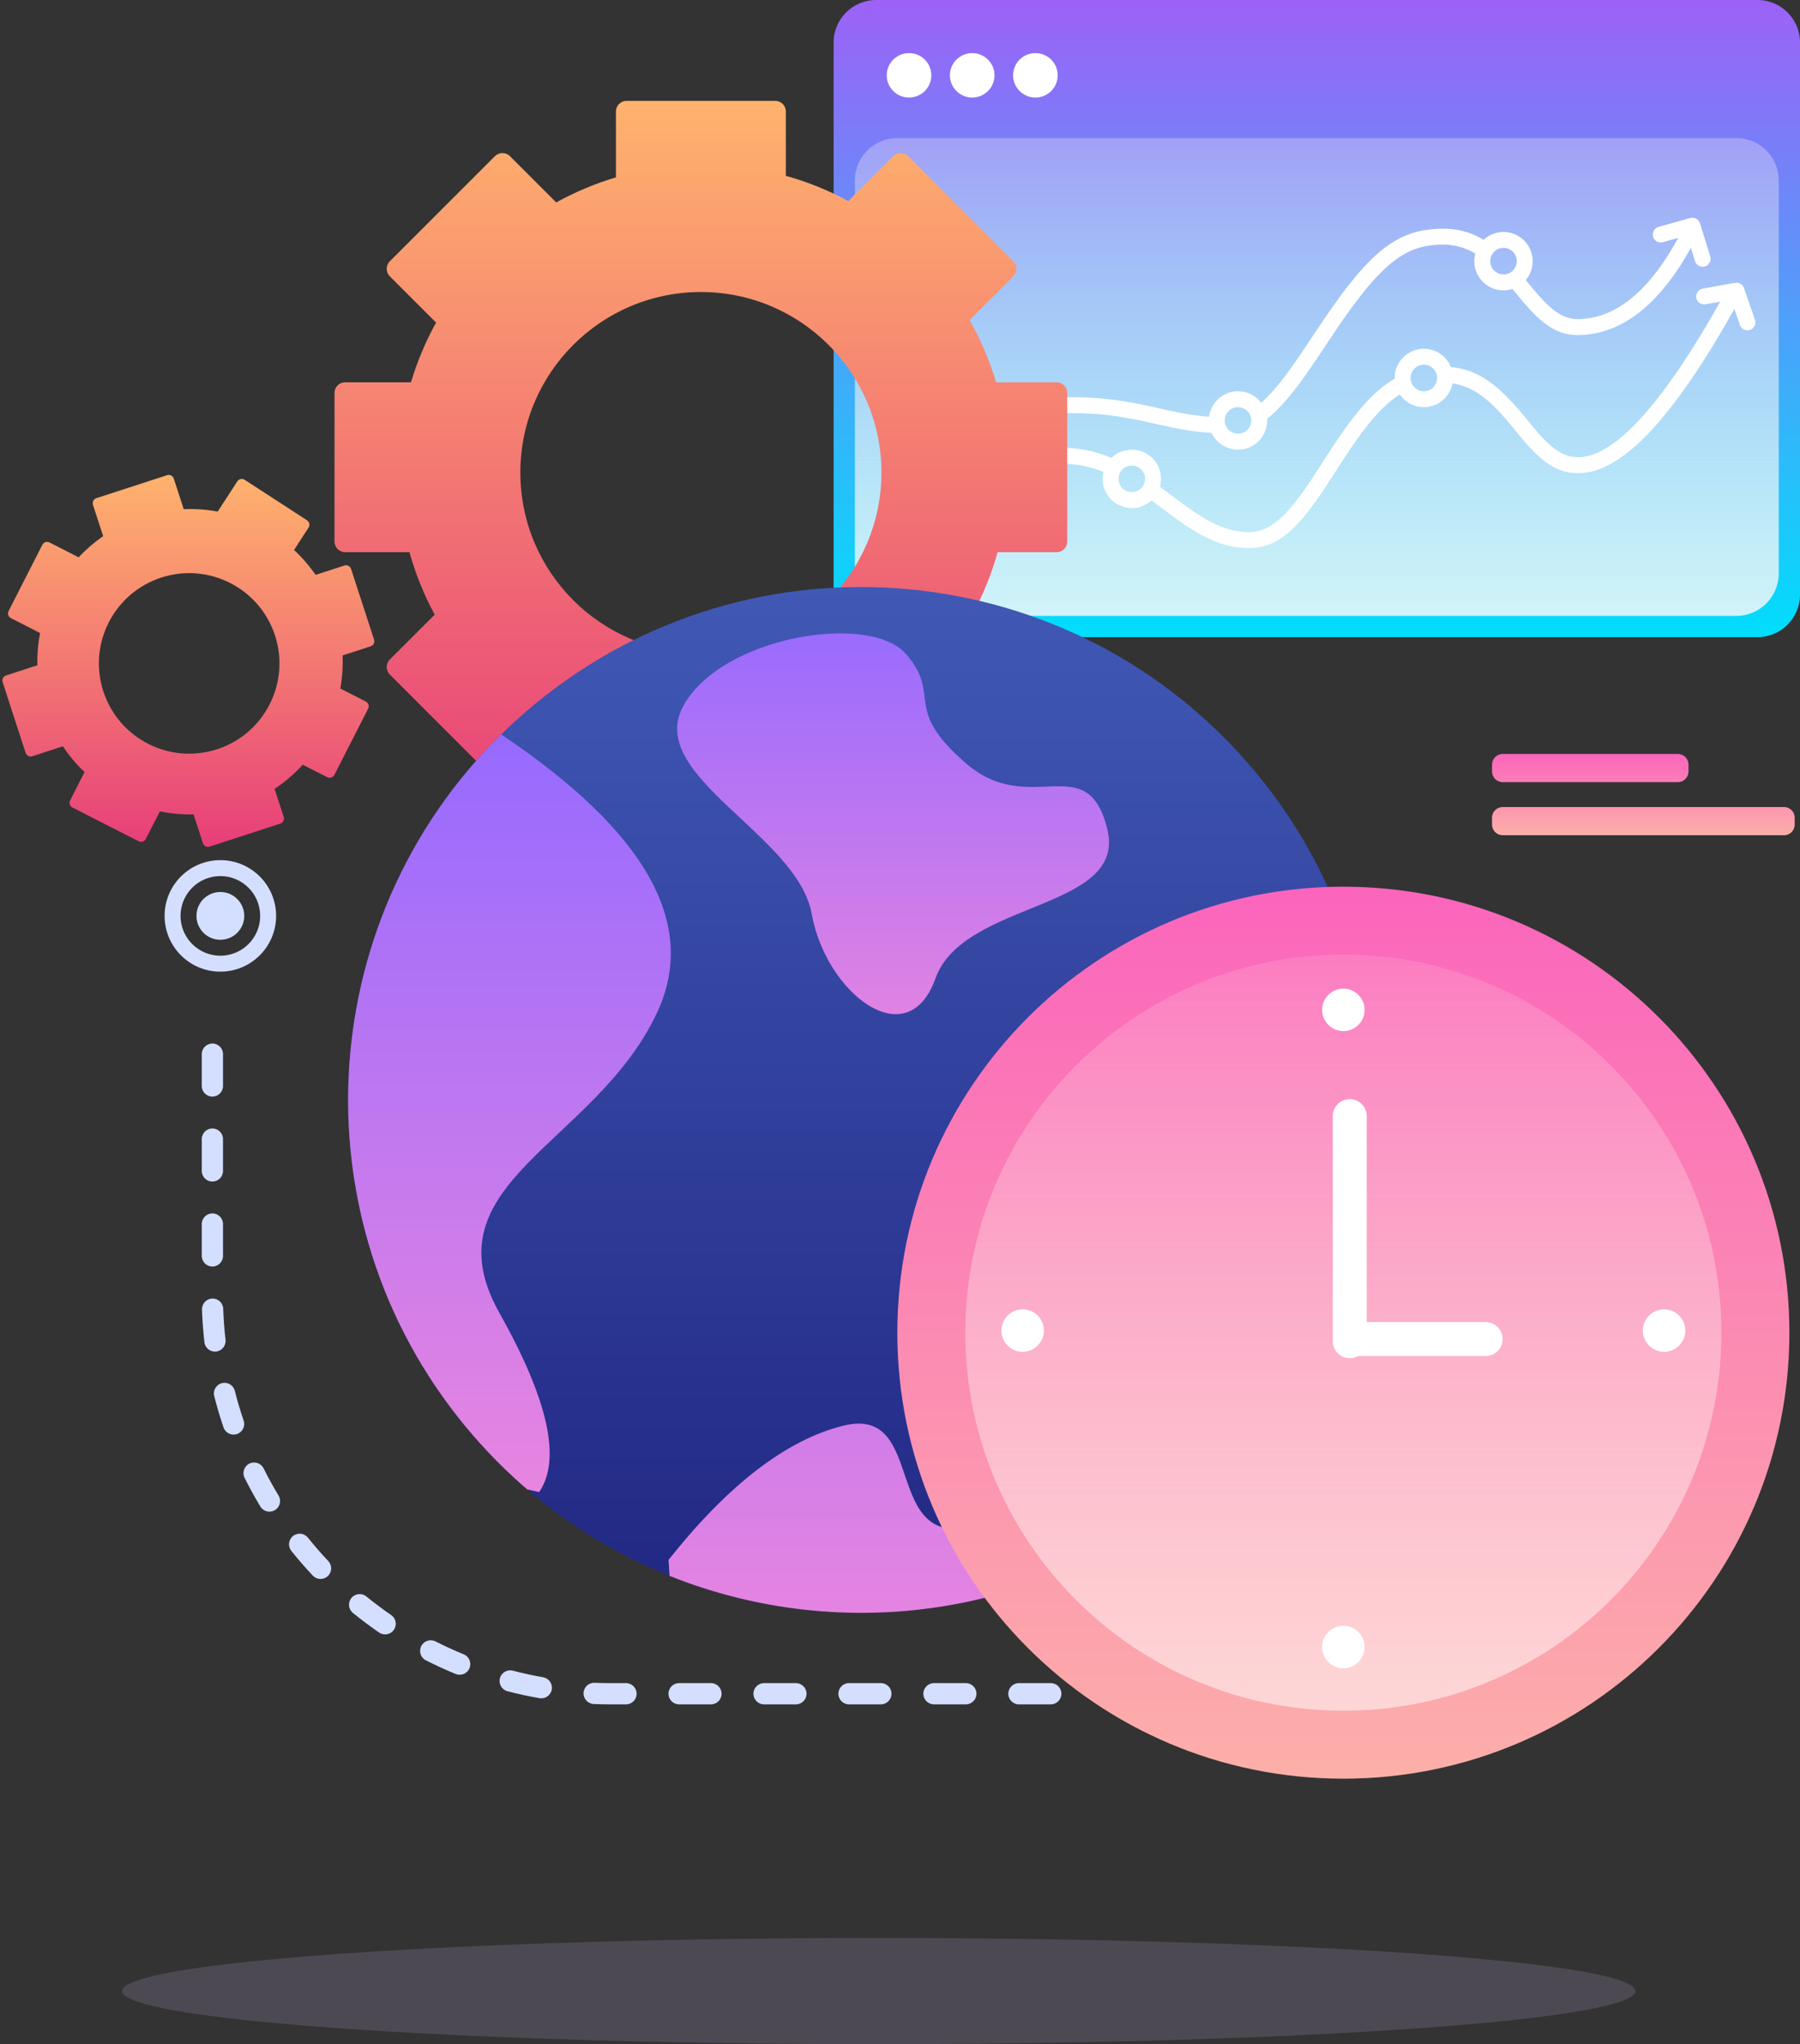 <?xml version="1.0" encoding="UTF-8"?>
<svg width="339px" height="385px" viewBox="0 0 339 385" version="1.1" xmlns="http://www.w3.org/2000/svg" xmlns:xlink="http://www.w3.org/1999/xlink">
    <rect x="0" y="0" width="339" height="385" fill="#333333" stroke="none"/>
    <title>clock, world, service@2x</title>
    <defs>
        <linearGradient x1="50%" y1="0%" x2="50%" y2="100%" id="linearGradient-1">
            <stop stop-color="#9D61F7" offset="0%"></stop>
            <stop stop-color="#00DEFC" offset="100%"></stop>
        </linearGradient>
        <linearGradient x1="50%" y1="-30.96%" x2="50%" y2="127.882%" id="linearGradient-2">
            <stop stop-color="#FFF2F2" stop-opacity="0.139" offset="0%"></stop>
            <stop stop-color="#FEFAF9" offset="100%"></stop>
        </linearGradient>
        <linearGradient x1="50%" y1="0%" x2="50%" y2="100%" id="linearGradient-3">
            <stop stop-color="#FFB36D" offset="0%"></stop>
            <stop stop-color="#E73E79" offset="100%"></stop>
        </linearGradient>
        <linearGradient x1="50%" y1="-42.979%" x2="50%" y2="100%" id="linearGradient-4">
            <stop stop-color="#5174D0" offset="0%"></stop>
            <stop stop-color="#1F2480" offset="100%"></stop>
        </linearGradient>
        <linearGradient x1="50%" y1="0%" x2="50%" y2="100%" id="linearGradient-5">
            <stop stop-color="#966AFF" offset="0%"></stop>
            <stop stop-color="#E885E0" offset="100%"></stop>
        </linearGradient>
        <linearGradient x1="50%" y1="0%" x2="50%" y2="100%" id="linearGradient-6">
            <stop stop-color="#966AFF" offset="0%"></stop>
            <stop stop-color="#E885E0" offset="100%"></stop>
        </linearGradient>
        <linearGradient x1="50%" y1="0%" x2="50%" y2="100%" id="linearGradient-7">
            <stop stop-color="#966AFF" offset="0%"></stop>
            <stop stop-color="#E885E0" offset="100%"></stop>
        </linearGradient>
        <linearGradient x1="50%" y1="0%" x2="50%" y2="100%" id="linearGradient-8">
            <stop stop-color="#FB65BC" offset="0%"></stop>
            <stop stop-color="#FCAFA9" offset="100%"></stop>
        </linearGradient>
        <linearGradient x1="50%" y1="0%" x2="50%" y2="184.707%" id="linearGradient-9">
            <stop stop-color="#FFF2F2" stop-opacity="0.139" offset="0%"></stop>
            <stop stop-color="#FEFAF9" offset="100%"></stop>
        </linearGradient>
        <linearGradient x1="50%" y1="0%" x2="50%" y2="100%" id="linearGradient-10">
            <stop stop-color="#FB65BC" offset="0%"></stop>
            <stop stop-color="#FCAFA9" offset="100%"></stop>
        </linearGradient>
    </defs>
    <g id="Page-1" stroke="none" stroke-width="1" fill="none" fill-rule="evenodd">
        <g id="Business---Icon-Illustration" transform="translate(-1016, -1863)">
            <g id="clock,-world,-service" transform="translate(1016, 1863)">
                <ellipse id="Shape" fill="#B6A0D1" fill-rule="nonzero" opacity="0.2" cx="165.5" cy="375" rx="142.5" ry="10"></ellipse>
                <circle id="Shape" fill="#A5FECB" fill-rule="nonzero" cx="269.5" cy="181.5" r="4.5"></circle>
                <path d="M165,0 L331,0 C335.418,0 339,3.582 339,8 L339,112 C339,116.418 335.418,120 331,120 L165,120 C160.582,120 157,116.418 157,112 L157,8 C157,3.582 160.582,0 165,0 Z" id="Shape" fill="url(#linearGradient-1)"></path>
                <path d="M169,26 L327,26 C331.418,26 335,29.582 335,34 L335,108 C335,112.418 331.418,116 327,116 L169,116 C164.582,116 161,112.418 161,108 L161,34 C161,29.582 164.582,26 169,26 Z" id="Shape" fill="url(#linearGradient-2)" opacity="0.966"></path>
                <path d="M287.354,52.744 C287.852,53.351 288.58,54.238 288.856,54.567 C292.286,58.667 294.523,60.229 297.556,60.105 C304.444,59.824 310.617,54.8 316.059,44.808 L313.18,45.615 C312.382,45.839 311.554,45.373 311.331,44.576 C311.107,43.778 311.573,42.95 312.37,42.727 L318.332,41.056 C319.115,40.836 319.931,41.281 320.17,42.059 L322.094,48.305 C322.338,49.096 321.894,49.936 321.102,50.18 C320.31,50.424 319.471,49.98 319.227,49.188 L318.454,46.679 C312.603,57.228 305.683,62.776 297.679,63.103 C293.437,63.276 290.535,61.249 286.555,56.492 C286.233,56.108 285.33,55.007 284.851,54.423 C284.318,54.595 283.749,54.688 283.158,54.688 C280.121,54.688 277.658,52.226 277.658,49.188 C277.658,48.691 277.724,48.208 277.848,47.75 C275.262,46.21 272.564,45.767 269.068,46.271 C263.107,47.131 258.427,51.939 250.893,63.215 C250.559,63.715 248.84,66.301 248.356,67.023 C247.381,68.479 246.591,69.632 245.829,70.704 C243.228,74.363 240.914,77.073 238.65,78.876 C238.655,78.979 238.658,79.083 238.658,79.188 C238.658,82.226 236.196,84.688 233.158,84.688 C230.958,84.688 229.059,83.396 228.18,81.529 C225.138,81.358 222.389,80.899 218.729,80.079 C218.324,79.989 216.867,79.659 216.939,79.675 C210.356,78.188 206.105,77.659 198.977,77.847 C188.643,78.121 178.164,90.71 167.889,115.882 C167.576,116.649 166.701,117.017 165.934,116.704 C165.167,116.391 164.799,115.515 165.112,114.748 C175.804,88.554 186.949,75.165 198.898,74.848 C206.305,74.652 210.793,75.211 217.6,76.748 C217.532,76.733 218.984,77.062 219.384,77.152 C222.626,77.877 225.087,78.303 227.702,78.492 C228.044,75.783 230.357,73.688 233.158,73.688 C234.948,73.688 236.538,74.543 237.542,75.866 C239.315,74.288 241.222,72.006 243.384,68.966 C244.128,67.92 244.903,66.788 245.864,65.353 C246.344,64.637 248.061,62.053 248.398,61.548 C256.427,49.531 261.487,44.333 268.64,43.302 C272.948,42.68 276.279,43.277 279.407,45.166 C280.39,44.249 281.709,43.688 283.158,43.688 C286.196,43.688 288.658,46.15 288.658,49.188 C288.658,50.544 288.168,51.785 287.354,52.744 L287.354,52.744 Z M233.158,81.688 C234.539,81.688 235.658,80.569 235.658,79.188 C235.658,77.807 234.539,76.688 233.158,76.688 C231.778,76.688 230.658,77.807 230.658,79.188 C230.658,80.569 231.778,81.688 233.158,81.688 Z M283.158,51.688 C284.539,51.688 285.658,50.569 285.658,49.188 C285.658,47.807 284.539,46.688 283.158,46.688 C281.778,46.688 280.658,47.807 280.658,49.188 C280.658,50.569 281.778,51.688 283.158,51.688 Z" id="Shape" fill="#FFFFFF" fill-rule="nonzero"></path>
                <path d="M273.262,69.133 C278.416,69.605 282.232,72.541 286.865,78.148 C287,78.311 288.441,80.072 288.856,80.567 C292.286,84.667 294.523,86.229 297.556,86.105 C304.182,85.834 313.142,76.084 323.984,56.811 L321.212,57.307 C320.397,57.454 319.618,56.911 319.471,56.096 C319.325,55.28 319.868,54.501 320.683,54.355 L326.763,53.265 C327.489,53.135 328.201,53.552 328.444,54.248 L330.525,60.221 C330.798,61.003 330.385,61.858 329.603,62.131 C328.82,62.403 327.965,61.99 327.693,61.208 L326.644,58.201 C315.267,78.457 305.763,88.772 297.679,89.103 C293.437,89.276 290.535,87.249 286.555,82.492 C286.128,81.982 284.678,80.211 284.553,80.059 C280.603,75.279 277.527,72.789 273.564,72.207 C273.086,74.758 270.848,76.688 268.158,76.688 C266.271,76.688 264.606,75.738 263.616,74.29 C260.142,76.493 256.89,80.508 252.706,86.989 C252.845,86.774 250.422,90.552 249.754,91.568 C244.454,99.632 240.67,103.165 235.357,103.213 C230.754,103.255 226.887,101.55 221.707,97.84 C221.126,97.424 220.527,96.983 219.773,96.42 C219.479,96.2 218.189,95.233 217.842,94.975 C217.511,94.727 217.185,94.487 216.864,94.253 C215.886,95.144 214.586,95.688 213.158,95.688 C210.121,95.688 207.658,93.226 207.658,90.188 C207.658,89.737 207.713,89.298 207.815,88.878 C204.953,87.724 202.178,87.253 198.928,87.339 C188.459,87.617 178.042,97.096 167.82,116.028 C167.427,116.757 166.517,117.028 165.788,116.635 C165.059,116.241 164.787,115.331 165.181,114.602 C175.86,94.824 187.035,84.653 198.848,84.34 C202.721,84.238 205.979,84.829 209.325,86.244 C210.315,85.281 211.668,84.688 213.158,84.688 C216.196,84.688 218.658,87.15 218.658,90.188 C218.658,90.711 218.585,91.217 218.449,91.696 C218.838,91.979 219.233,92.27 219.636,92.57 C219.986,92.831 221.277,93.799 221.567,94.016 C222.307,94.568 222.892,94.998 223.454,95.401 C228.164,98.774 231.506,100.248 235.33,100.213 C239.26,100.178 242.483,97.168 247.247,89.92 C247.904,88.921 250.316,85.16 250.186,85.361 C254.837,78.157 258.489,73.717 262.66,71.329 C262.659,71.282 262.658,71.235 262.658,71.188 C262.658,68.15 265.121,65.688 268.158,65.688 C270.47,65.688 272.448,67.113 273.262,69.133 L273.262,69.133 Z M268.158,73.688 C269.539,73.688 270.658,72.569 270.658,71.188 C270.658,69.807 269.539,68.688 268.158,68.688 C266.778,68.688 265.658,69.807 265.658,71.188 C265.658,72.569 266.778,73.688 268.158,73.688 Z M213.158,92.688 C214.539,92.688 215.658,91.569 215.658,90.188 C215.658,88.807 214.539,87.688 213.158,87.688 C211.778,87.688 210.658,88.807 210.658,90.188 C210.658,91.569 211.778,92.688 213.158,92.688 Z" id="Shape" fill="#FFFFFF" fill-rule="nonzero"></path>
                <ellipse id="Shape" fill="#FFFFFF" fill-rule="nonzero" cx="171.2" cy="14.186" rx="4.2" ry="4.186"></ellipse>
                <ellipse id="Shape" fill="#FFFFFF" fill-rule="nonzero" cx="183.1" cy="14.186" rx="4.2" ry="4.186"></ellipse>
                <ellipse id="Shape" fill="#FFFFFF" fill-rule="nonzero" cx="195" cy="14.186" rx="4.2" ry="4.186"></ellipse>
                <path d="M116,143.598 C111.878,142.365 107.951,140.683 104.275,138.607 L96.042,146.841 C95.261,147.622 93.994,147.622 93.213,146.841 L73.414,127.042 C72.633,126.261 72.633,124.994 73.414,124.213 L81.863,115.765 C79.868,112.068 78.266,108.128 77.113,104 L65,104 C63.895,104 63,103.105 63,102 L63,74 C63,72.895 63.895,72 65,72 L77.402,72 C78.582,68.057 80.173,64.291 82.126,60.753 L73.414,52.042 C72.633,51.261 72.633,49.994 73.414,49.213 L93.213,29.414 C93.994,28.633 95.261,28.633 96.042,29.414 L104.753,38.126 C108.291,36.173 112.057,34.582 116,33.402 L116,21 C116,19.895 116.895,19 118,19 L146,19 C147.105,19 148,19.895 148,21 L148,33.113 C152.128,34.266 156.068,35.868 159.765,37.863 L168.213,29.414 C168.994,28.633 170.261,28.633 171.042,29.414 L190.841,49.213 C191.622,49.994 191.622,51.261 190.841,52.042 L182.607,60.275 C184.683,63.951 186.365,67.878 187.598,72 L199,72 C200.105,72 201,72.895 201,74 L201,102 C201,103.105 200.105,104 199,104 L187.887,104 C186.751,108.066 185.18,111.95 183.227,115.599 L190.841,123.213 C191.622,123.994 191.622,125.261 190.841,126.042 L171.042,145.841 C170.261,146.622 168.994,146.622 168.213,145.841 L160.888,138.515 C156.869,140.801 152.548,142.616 148,143.887 L148,155 C148,156.105 147.105,157 146,157 L118,157 C116.895,157 116,156.105 116,155 L116,143.598 L116,143.598 Z M132,123 C150.778,123 166,107.778 166,89 C166,70.222 150.778,55 132,55 C113.222,55 98,70.222 98,89 C98,107.778 113.222,123 132,123 Z" id="Shape" fill="url(#linearGradient-3)"></path>
                <path d="M197.898,317 C199.003,317 199.898,317.895 199.898,319 C199.898,320.105 199.003,321 197.898,321 L191.898,321 C190.794,321 189.898,320.105 189.898,319 C189.898,317.895 190.794,317 191.898,317 L197.898,317 Z M181.898,317 C183.003,317 183.898,317.895 183.898,319 C183.898,320.105 183.003,321 181.898,321 L175.898,321 C174.794,321 173.898,320.105 173.898,319 C173.898,317.895 174.794,317 175.898,317 L181.898,317 Z M165.898,317 C167.003,317 167.898,317.895 167.898,319 C167.898,320.105 167.003,321 165.898,321 L159.898,321 C158.794,321 157.898,320.105 157.898,319 C157.898,317.895 158.794,317 159.898,317 L165.898,317 Z M149.898,317 C151.003,317 151.898,317.895 151.898,319 C151.898,320.105 151.003,321 149.898,321 L143.898,321 C142.794,321 141.898,320.105 141.898,319 C141.898,317.895 142.794,317 143.898,317 L149.898,317 Z M133.898,317 C135.003,317 135.898,317.895 135.898,319 C135.898,320.105 135.003,321 133.898,321 L127.898,321 C126.794,321 125.898,320.105 125.898,319 C125.898,317.895 126.794,317 127.898,317 L133.898,317 Z M117.898,317 C119.003,317 119.898,317.895 119.898,319 C119.898,320.105 119.003,321 117.898,321 L115,321 C113.938,321 112.878,320.978 111.821,320.936 C110.717,320.891 109.859,319.96 109.903,318.856 C109.948,317.752 110.879,316.894 111.983,316.939 C112.986,316.98 113.992,317 115,317 L117.898,317 Z M102.29,315.898 C103.378,316.089 104.105,317.125 103.914,318.213 C103.723,319.301 102.686,320.028 101.598,319.837 C99.571,319.482 97.563,319.045 95.579,318.529 C94.51,318.252 93.869,317.16 94.146,316.091 C94.424,315.022 95.516,314.38 96.585,314.658 C98.466,315.147 100.368,315.56 102.29,315.898 Z M87.333,311.575 C88.355,311.994 88.844,313.162 88.425,314.184 C88.006,315.206 86.838,315.695 85.816,315.276 C83.914,314.497 82.045,313.641 80.214,312.712 C79.228,312.213 78.835,311.009 79.335,310.024 C79.834,309.039 81.038,308.645 82.023,309.145 C83.759,310.026 85.53,310.836 87.333,311.575 Z M73.667,304.18 C74.577,304.806 74.807,306.052 74.181,306.961 C73.555,307.871 72.31,308.101 71.4,307.475 C69.708,306.311 68.063,305.08 66.47,303.785 C65.613,303.088 65.482,301.828 66.179,300.971 C66.876,300.114 68.135,299.984 68.993,300.68 C70.504,301.909 72.063,303.076 73.667,304.18 Z M61.826,294.015 C62.583,294.82 62.544,296.085 61.74,296.842 C60.935,297.599 59.669,297.561 58.912,296.756 C57.505,295.261 56.158,293.709 54.874,292.107 C54.183,291.245 54.322,289.986 55.184,289.295 C56.046,288.605 57.305,288.744 57.996,289.606 C59.213,291.126 60.491,292.597 61.826,294.015 Z M52.459,281.672 C53.029,282.618 52.726,283.847 51.78,284.418 C50.834,284.989 49.605,284.685 49.034,283.739 C47.973,281.981 46.982,280.181 46.065,278.343 C45.571,277.355 45.973,276.154 46.961,275.66 C47.949,275.167 49.15,275.568 49.644,276.557 C50.513,278.299 51.452,280.006 52.459,281.672 Z M45.881,267.549 C46.237,268.595 45.678,269.731 44.633,270.087 C43.587,270.443 42.451,269.885 42.095,268.839 C41.433,266.897 40.849,264.926 40.345,262.932 C40.074,261.861 40.723,260.773 41.794,260.503 C42.865,260.232 43.952,260.88 44.223,261.951 C44.701,263.841 45.254,265.709 45.881,267.549 Z M42.47,252.331 C42.595,253.429 41.806,254.419 40.708,254.544 C39.611,254.669 38.62,253.88 38.496,252.783 C38.265,250.749 38.114,248.7 38.044,246.641 C38.007,245.537 38.872,244.612 39.976,244.574 C41.08,244.537 42.005,245.402 42.042,246.506 C42.108,248.46 42.251,250.403 42.47,252.331 Z M42,236.535 C42,237.64 41.105,238.535 40,238.535 C38.895,238.535 38,237.64 38,236.535 L38,230.535 C38,229.431 38.895,228.535 40,228.535 C41.105,228.535 42,229.431 42,230.535 L42,236.535 Z M42,220.535 C42,221.64 41.105,222.535 40,222.535 C38.895,222.535 38,221.64 38,220.535 L38,214.535 C38,213.431 38.895,212.535 40,212.535 C41.105,212.535 42,213.431 42,214.535 L42,220.535 Z M42,204.535 C42,205.64 41.105,206.535 40,206.535 C38.895,206.535 38,205.64 38,204.535 L38,198.535 C38,197.431 38.895,196.535 40,196.535 C41.105,196.535 42,197.431 42,198.535 L42,204.535 Z M41.5,177 C39.015,177 37,174.985 37,172.5 C37,170.015 39.015,168 41.5,168 C43.985,168 46,170.015 46,172.5 C46,174.985 43.985,177 41.5,177 Z M41.5,180 C45.642,180 49,176.642 49,172.5 C49,168.358 45.642,165 41.5,165 C37.358,165 34,168.358 34,172.5 C34,176.642 37.358,180 41.5,180 Z M41.5,183 C35.701,183 31,178.299 31,172.5 C31,166.701 35.701,162 41.5,162 C47.299,162 52,166.701 52,172.5 C52,178.299 47.299,183 41.5,183 Z" id="Shape" fill="#D4DFFF" fill-rule="nonzero"></path>
                <path d="M36.454,153.383 C34.304,153.434 32.176,153.24 30.108,152.822 L27.465,158.009 C27.214,158.501 26.612,158.697 26.12,158.446 L13.646,152.09 C13.154,151.839 12.958,151.237 13.209,150.745 L15.921,145.422 C14.401,143.972 13.03,142.346 11.845,140.561 L6.084,142.433 C5.559,142.604 4.995,142.316 4.824,141.791 L0.498,128.476 C0.327,127.951 0.615,127.387 1.14,127.216 L7.038,125.3 C6.989,123.242 7.164,121.206 7.546,119.222 L2.057,116.425 C1.565,116.175 1.37,115.572 1.62,115.08 L7.976,102.606 C8.227,102.114 8.829,101.918 9.321,102.169 L14.81,104.966 C16.19,103.49 17.735,102.152 19.428,100.982 L17.512,95.084 C17.341,94.559 17.629,93.995 18.154,93.824 L31.469,89.498 C31.994,89.327 32.558,89.615 32.729,90.14 L34.601,95.9 C36.765,95.81 38.909,95.967 40.996,96.353 L44.694,90.659 C44.995,90.196 45.614,90.064 46.077,90.365 L57.819,97.99 C58.282,98.291 58.414,98.91 58.113,99.373 L55.378,103.584 C56.884,104.983 58.248,106.552 59.439,108.274 L64.861,106.512 C65.386,106.341 65.95,106.629 66.121,107.154 L70.447,120.469 C70.618,120.994 70.33,121.558 69.805,121.729 L64.52,123.446 C64.609,125.555 64.462,127.645 64.097,129.682 L68.894,132.126 C69.386,132.377 69.581,132.979 69.331,133.471 L62.975,145.945 C62.724,146.437 62.122,146.633 61.63,146.382 L57.015,144.031 C55.457,145.738 53.683,147.269 51.716,148.576 L53.433,153.861 C53.604,154.386 53.316,154.95 52.791,155.121 L39.476,159.447 C38.951,159.618 38.387,159.33 38.216,158.805 L36.454,153.383 L36.454,153.383 Z M40.88,141.116 C49.81,138.215 54.696,128.624 51.795,119.695 C48.894,110.765 39.303,105.879 30.374,108.78 C21.444,111.681 16.558,121.272 19.459,130.201 C22.36,139.131 31.951,144.017 40.88,141.116 Z" id="Shape" fill="url(#linearGradient-3)"></path>
                <path d="M89.257,270.538 C54.255,230.273 58.522,169.258 98.786,134.257 C139.051,99.255 200.066,103.522 235.068,143.786 C270.069,184.051 265.803,245.066 225.538,280.068 C185.273,315.069 124.258,310.803 89.257,270.538 Z" id="Shape" fill="url(#linearGradient-4)"></path>
                <path d="M94.386,138.324 C121.715,156.635 131.512,174.081 123.775,190.663 C112.147,215.584 80.258,222.699 94.055,247.274 C103.253,263.658 105.748,274.906 101.539,281.017 L99.277,280.508 C95.75,277.477 92.398,274.152 89.257,270.538 C55.575,231.791 58.256,173.829 94.386,138.324 L94.386,138.324 Z" id="Shape" fill="url(#linearGradient-5)"></path>
                <path d="M251.283,169.823 C266.961,207.227 257.818,252.007 225.538,280.068 C197.233,304.673 158.672,309.873 126.104,296.803 L125.906,293.791 C137.155,279.608 148.125,271.184 158.815,268.52 C174.849,264.525 165.822,292.337 183.751,287.343 C201.679,282.349 186.607,268.648 207.936,262.723 C229.266,256.798 223.07,233.181 212.827,211.626 C205.998,197.255 218.266,182.66 249.629,167.839 L251.283,169.823 L251.283,169.823 Z" id="Shape" fill="url(#linearGradient-6)"></path>
                <path d="M181.857,143.718 C193.977,154.256 204.734,140.734 208.54,156.146 C212.346,171.557 181.447,169.52 176.177,184.278 C170.907,199.036 155.538,187.029 152.87,172.125 C150.203,157.22 121.661,146.206 128.618,133.083 C135.576,119.961 163.701,115.215 170.616,123.169 C177.53,131.124 169.737,133.179 181.857,143.718 Z" id="Shape" fill="url(#linearGradient-7)"></path>
                <path d="M253,335 C206.608,335 169,297.392 169,251 C169,204.608 206.608,167 253,167 C299.392,167 337,204.608 337,251 C337,297.392 299.392,335 253,335 Z" id="Shape" fill="url(#linearGradient-8)"></path>
                <path d="M253,322.2 C292.323,322.2 324.2,290.323 324.2,251 C324.2,211.677 292.323,179.8 253,179.8 C213.677,179.8 181.8,211.677 181.8,251 C181.8,290.323 213.677,322.2 253,322.2 Z" id="Shape" fill="url(#linearGradient-9)" opacity="0.966"></path>
                <path d="M257.4,249 L279.8,249 C281.567,249 283,250.433 283,252.2 C283,253.967 281.567,255.4 279.8,255.4 L255.75,255.4 C255.291,255.655 254.763,255.8 254.2,255.8 C252.433,255.8 251,254.367 251,252.6 L251,210.2 C251,208.433 252.433,207 254.2,207 C255.967,207 257.4,208.433 257.4,210.2 L257.4,249 Z M253,194.2 C250.791,194.2 249,192.409 249,190.2 C249,187.991 250.791,186.2 253,186.2 C255.209,186.2 257,187.991 257,190.2 C257,192.409 255.209,194.2 253,194.2 Z M253,314.2 C250.791,314.2 249,312.409 249,310.2 C249,307.991 250.791,306.2 253,306.2 C255.209,306.2 257,307.991 257,310.2 C257,312.409 255.209,314.2 253,314.2 Z M309.4,250.6 C309.4,248.391 311.191,246.6 313.4,246.6 C315.609,246.6 317.4,248.391 317.4,250.6 C317.4,252.809 315.609,254.6 313.4,254.6 C311.191,254.6 309.4,252.809 309.4,250.6 Z M188.6,250.6 C188.6,248.391 190.391,246.6 192.6,246.6 C194.809,246.6 196.6,248.391 196.6,250.6 C196.6,252.809 194.809,254.6 192.6,254.6 C190.391,254.6 188.6,252.809 188.6,250.6 Z" id="Shape" fill="#FFFFFF" fill-rule="nonzero"></path>
                <path d="M283,142 L316,142 C317.105,142 318,142.895 318,144 L318,145.306 C318,146.41 317.105,147.306 316,147.306 L283,147.306 C281.895,147.306 281,146.41 281,145.306 L281,144 C281,142.895 281.895,142 283,142 Z M283,152 L336,152 C337.105,152 338,152.895 338,154 L338,155.306 C338,156.41 337.105,157.306 336,157.306 L283,157.306 C281.895,157.306 281,156.41 281,155.306 L281,154 C281,152.895 281.895,152 283,152 Z" id="Shape" fill="url(#linearGradient-10)"></path>
            </g>
        </g>
    </g>
</svg>